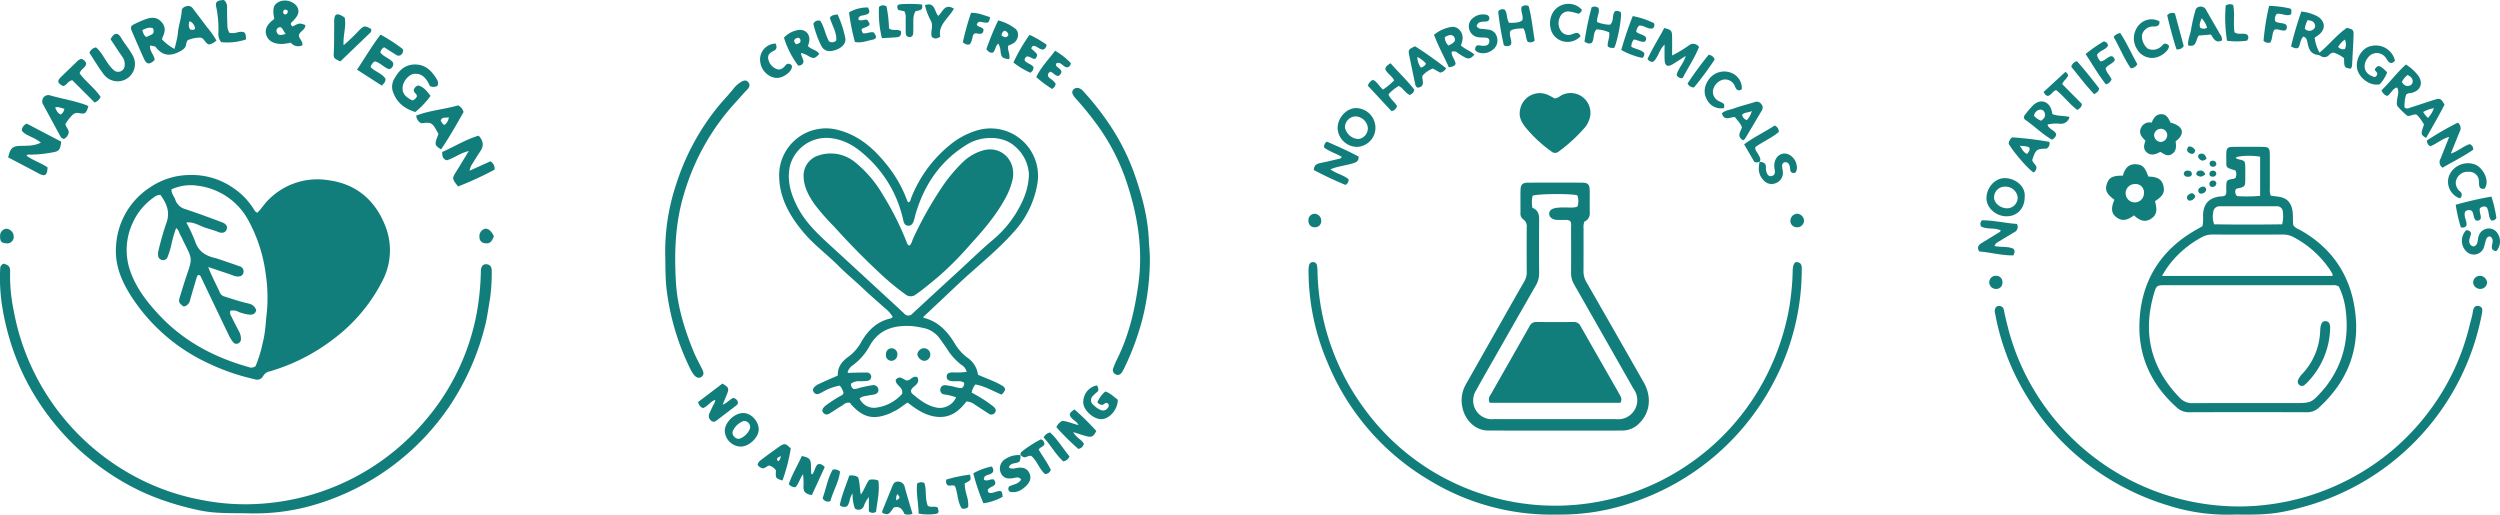 <svg xmlns="http://www.w3.org/2000/svg" width="752.029" height="154.854" viewBox="0 0 752.029 154.854">
  <g id="Group_25" data-name="Group 25" transform="translate(-36.957 -202.936)">
    <path id="Path_110" data-name="Path 110" d="M122.592,279.287c1.211-1.167,2.076-2.676,3.319-3.869a20.688,20.688,0,0,1,17.739-5.935c8.458,1.069,14.159,5.8,17.292,13.514a19.874,19.874,0,0,1-.856,17.019,50.531,50.531,0,0,1-14.712,17.361,58.418,58.418,0,0,1-19.027,9.644,2.9,2.9,0,0,0-2.031,1.417,2.023,2.023,0,0,1-2.525.965,64.516,64.516,0,0,1-13.756-4.711,55.124,55.124,0,0,1-23.548-20.469c-2.893-4.552-4.874-9.412-4.417-14.978a22.429,22.429,0,0,1,10.359-17.655,21.388,21.388,0,0,1,11.873-3.626,21.716,21.716,0,0,1,13.223,4.042,21.1,21.1,0,0,1,6.16,6.543,2.576,2.576,0,0,0,.478.555A1.586,1.586,0,0,0,122.592,279.287ZM93.41,273.943a2.882,2.882,0,0,0-1.89.69,18.537,18.537,0,0,0-6.354,7.545,19.2,19.2,0,0,0-.612,15.28c1.866,4.977,5.159,9.111,8.778,12.929,7.329,7.731,16.425,12.476,26.582,15.341a2.091,2.091,0,0,0,2.124-.271,38.753,38.753,0,0,0,2.184-7.2c.8-3,.84-6.09,1.218-9.14a48.69,48.69,0,0,0-.411-11.791,45.673,45.673,0,0,0-5.072-15.554,20.134,20.134,0,0,0-15.186-10.561,14,14,0,0,0-8.016,1.061c-.094,1.317.782,2.085,1.112,3.059a4.377,4.377,0,0,0,3.066,2.906c3.682,1.218,7.321,2.573,10.955,3.929,1.342.5,1.776,1.284,1.44,2.2-.322.874-1.26,1.257-2.523.737-1.485-.612-3.05-.947-4.547-1.529-1.536-.6-3.047-1.578-5.057-1.32a47.012,47.012,0,0,1,2.636,5.634c.966,3.028,3.143,4.363,5.98,5.04.3.071.6.152.891.252,2.153.733,4.314,1.445,6.451,2.225a1.592,1.592,0,0,1,1.209,2c-.256.945-1.035,1.129-1.908,1.086a5,5,0,0,1-1.413-.4c-2.345-.817-4.706-1.592-7.254-2.447,1.069,2.872,2.453,5.286,3.573,7.82a2.019,2.019,0,0,0,1.416,1.065c2.34.777,4.688,1.537,7.094,2.083a2.962,2.962,0,0,1,2.358,2.021c-.31,1.205-1.177,1.419-2.168,1.324a13.316,13.316,0,0,1-3.042-.767,3.684,3.684,0,0,0-2.589-.4,2.049,2.049,0,0,0,.3,1.679c.73,1.5,1.49,2.978,2.265,4.449a4.542,4.542,0,0,1,.634,2.475,1.349,1.349,0,0,1-.931,1.262,1.209,1.209,0,0,1-1.471-.476,10.919,10.919,0,0,1-1.1-1.711q-4.25-8.83-8.459-17.68c-.156-.328-.235-.72-.813-.759-.362.16-.487.555-.609.977-.633,2.188-1.3,4.366-1.915,6.558a2.417,2.417,0,0,1-1.913,1.975c-1.409-.98-1.621-1.4-1.22-2.719.7-2.294,1.4-4.59,2.169-6.861,1.613-4.739,1.632-4.732-.614-9.212-.47-.937-.888-1.9-1.392-2.817-.355-.646-.446-1.491-1.237-1.989a34.675,34.675,0,0,0-1.419,4.92,25.451,25.451,0,0,1-1.121,3.7,1.415,1.415,0,0,1-1.608.985,1.5,1.5,0,0,1-1.275-1.586,3.6,3.6,0,0,1,.079-1.1,85.2,85.2,0,0,1,2.373-8.336C96.445,279.181,95.3,276.558,93.41,273.943Z" transform="translate(-8.197 -12.383)" fill="#127e7b"/>
    <path id="Path_111" data-name="Path 111" d="M344.114,324.993c-.118-2.719,1.384-4.362,3.311-5.759a13.041,13.041,0,0,0,3.62-4.151c1.975-3.453,4.539-6.136,8.523-7.171a1.432,1.432,0,0,0,1.052-.593,11.077,11.077,0,0,0-2.791-2.99c-1.906-1.751-3.905-3.4-5.77-5.194-2.536-2.438-5.275-4.659-7.75-7.145-3.35-3.365-7.213-6.2-10.305-9.807-4.22-4.929-7.451-10.511-7.536-17.114a14.1,14.1,0,0,1,18.064-13.862c6.158,1.685,10.562,5.673,14.393,10.479a37.875,37.875,0,0,1,6.007,10.576,5.745,5.745,0,0,0,.341.651c.749-.2.716-.847.9-1.316a38.658,38.658,0,0,1,11.51-15.847,23.052,23.052,0,0,1,7.861-4.36,14.268,14.268,0,0,1,18.526,16.3,28.467,28.467,0,0,1-7.238,14.344c-4.9,5.48-10.7,10.01-16.051,15.022-2.833,2.655-5.652,5.326-8.479,7.987-.839.79-1.685,1.571-2.5,2.333.076.147.094.236.131.245,4.47,1.1,7.258,4.193,9.5,7.955a14.147,14.147,0,0,0,3.867,4.187,7.283,7.283,0,0,1,2.977,4.985c2.311,1.05,4.724,1.834,6.925,3.073,1.556.876,1.613,1.474.189,2.906-2.584-1.018-5.066-2.585-7.917-3.04a5.4,5.4,0,0,0-1.091,2.449,45.019,45.019,0,0,1,5.27,3.223c.427.354.913.637,1.323,1.007.538.486.9,1.1.419,1.793a1.325,1.325,0,0,1-1.974.23c-1.362-.847-2.693-1.744-4.035-2.621a4.738,4.738,0,0,0-2.58-.984c-2.08,2.762-4.7,4.931-8.555,4.65-3.536-.257-6.368-2.142-9.134-4.308-1.435.827-2.586,1.988-4.062,2.617-.453.193-.866.478-1.321.661-4.908,1.987-7.941,1.286-11.587-2.681a1.552,1.552,0,0,1-.3-.506c-1.417-.3-1.957.548-2.678.955-.966.546-1.874,1.192-2.818,1.777-.827.512-1.68,1.292-2.607.234-.617-.7-.217-1.537,1.176-2.5a36.566,36.566,0,0,1,4.054-2.593,1.435,1.435,0,0,0,.861-.823,5.111,5.111,0,0,0-1.142-2.241,15.678,15.678,0,0,0-5.143,1.9c-.918.432-1.889,1.271-2.739-.043-.473-.732.1-1.635,1.551-2.33C340.181,326.685,342.056,325.9,344.114,324.993ZM401.6,264.5a11.805,11.805,0,0,0-4.172-8.424c-3.775-3.454-10.267-3.106-14.233-.718-8.073,4.862-13.034,12.058-15.66,20.989-.209.711-.342,1.445-.585,2.143-.275.793-.734,1.5-1.7,1.426s-1.271-.81-1.453-1.66a36.194,36.194,0,0,0-11.562-19.605c-2.948-2.665-6.243-4.671-10.445-5.093a11.34,11.34,0,0,0-12.043,8.242c-1.023,4.415.176,8.421,2.14,12.306,2.68,5.3,7.08,9.1,11.348,13.013q5.386,4.94,10.759,9.9c3.354,3.089,6.715,6.172,10.05,9.283a1.624,1.624,0,0,0,2.566.015q7.057-6.542,14.158-13.038c3.224-2.965,6.367-6.024,9.7-8.858a33.742,33.742,0,0,0,7.085-8C399.73,272.862,401.479,269.124,401.6,264.5Zm-18.731,59.391a3.274,3.274,0,0,0-1.63-2.147,18.005,18.005,0,0,1-4.39-4.955c-.631-.914-1.282-1.814-1.923-2.72a8.007,8.007,0,0,0-5.293-3.432,29.562,29.562,0,0,0-2.917-.494c-5.533-.415-10.29.813-13.156,6.171a17.516,17.516,0,0,1-5.011,5.631,3.677,3.677,0,0,0-1.5,2.106c.424.275.725.1,1.023.1,1.6-.028,3.207-.076,4.81-.056a1.253,1.253,0,0,1,.14,2.5c-.729.1-1.476.079-2.215.112a3.947,3.947,0,0,0-2.711.7,1.556,1.556,0,0,0,.772,1.638,4.772,4.772,0,0,0,1.818-.371c1.266-.271,2.525-.606,3.806-.767a1.484,1.484,0,0,1,1.813,1.205c.151.977-.524,1.441-1.405,1.614-.483.1-.984.114-1.46.238-.92.24-1.966.158-2.784.958a4.812,4.812,0,0,0,4.53,2.775,12.579,12.579,0,0,0,8.251-4.177c.518-2.17-2.1-2.492-1.885-4.274,1.273-1.485,2.326.019,3.263.223,1.3.034,1.835-1.645,3.242-.957.606,1.231-.028,2.009-.982,2.764-1.078.853-1.245,1.605-.449,2.281,2.171,1.845,4.439,3.569,7.349,4.1a5.353,5.353,0,0,0,5.719-3.1,15.065,15.065,0,0,0-3.554-.874,1.353,1.353,0,0,1-1.19-1.6c.122-.9.769-1.215,1.6-1.195.365.008.725.151,1.091.185,1.28.118,2.48.728,3.817.679.427-.5.893-.914.547-1.693-1.065-.592-2.263-.27-3.405-.377-.837-.079-1.7-.224-1.737-1.272-.045-1.189.86-1.32,1.783-1.369A25.092,25.092,0,0,0,382.869,323.892Z" transform="translate(-55.13 -9.087)" fill="#127e7b"/>
    <path id="Path_112" data-name="Path 112" d="M850.851,281.362a13.084,13.084,0,0,0,.181-3.182c.048-3.542,1.806-5.45,5.36-5.783a2.506,2.506,0,0,0,1.314-.291c.527-.717.273-1.611.3-2.451.059-2.163.053-2.178,2.231-2.563a2.565,2.565,0,0,0,.512-.214,2.483,2.483,0,0,0,.027-2.277c-3.3-1.018-2.655-.725-2.759-4-.01-.308-.007-.618,0-.926.053-1.844.332-2.153,2.172-2.171q4.352-.041,8.7,0c1.911.018,2.216.338,2.227,2.319.021,3.4,0,6.791.011,10.186a4.634,4.634,0,0,0,.282,2.168c2.083.382,4.543.115,5.873,2.536,1.141,2.079.6,4.355.9,6.376a3.952,3.952,0,0,0,1.758,1.266c9,4.934,14.651,12.492,16.5,22.5,2.255,12.193-1.315,22.677-10.561,31.1a5.119,5.119,0,0,1-3.687,1.376q-17.687-.067-35.375,0a5.321,5.321,0,0,1-3.8-1.532c-7.479-6.7-11.413-15.162-11.129-25.074.351-12.336,5.991-21.933,16.88-28.168C849.461,282.163,850.152,281.764,850.851,281.362ZM891.856,299.5a3,3,0,0,0-1.936-.381q-25.363-.007-50.727,0c-1.875,0-2.233.227-2.784,2.039-3.688,12.111-1.24,22.751,7.646,31.86A5.042,5.042,0,0,0,848,334.6c10.059-.053,20.118-.027,30.178-.027,5.469,0,5.469,0,9.113-4.13q.368-.417.706-.857c5.335-6.936,7.065-14.808,5.889-23.361A21.726,21.726,0,0,0,891.856,299.5Zm-1.879-3.17c0-.353.043-.5-.007-.585-.24-.431-.49-.857-.763-1.266a30.1,30.1,0,0,0-10.737-9.708,6.7,6.7,0,0,0-3.348-.891q-10.645.024-21.289,0a6.406,6.406,0,0,0-3.183.8,30.974,30.974,0,0,0-7.64,5.787,27.376,27.376,0,0,0-4.314,5.865ZM874.824,280.8a9.706,9.706,0,0,0,.216-3.645,1.729,1.729,0,0,0-1.93-1.78q-8.507.01-17.012.006a1.864,1.864,0,0,0-2,1.78,6.551,6.551,0,0,0,.275,3.637C861.164,280.9,867.964,280.9,874.824,280.8Zm-13.917-20.132c.087.2.1.29.136.308a3.407,3.407,0,0,0,.669.267c1.9.416,1.99.513,2.02,2.417.016,1.049,0,2.1,0,3.148,0,2.707-.006,2.706-2.559,3.251-.1.022-.182.155-.341.3a1.831,1.831,0,0,0,.44,1.958,43.623,43.623,0,0,0,6.926-.081V260.465C865.728,260.03,862.228,260.134,860.906,260.666Z" transform="translate(-151.371 -10.388)" fill="#127e7b"/>
    <path id="Path_113" data-name="Path 113" d="M616.987,282.515a4.586,4.586,0,0,0-.261,2.036c-.006,4.261.019,8.522-.018,12.783a6.379,6.379,0,0,0,.865,3.345q8.656,15.1,17.267,30.221c2.494,4.383,1.9,9.206-1.469,12.4a7.1,7.1,0,0,1-5.009,2.074c-13.463.014-26.926.034-40.389-.011-3.631-.012-6.761-2.9-7.629-6.707a9.665,9.665,0,0,1,.971-7.156q4.963-8.786,9.943-17.563c2.525-4.456,5.039-8.918,7.6-13.355a5.333,5.333,0,0,0,.778-2.8q-.043-6.762,0-13.524a2.49,2.49,0,0,0-1.036-2.4,2.141,2.141,0,0,1-.846-1.955c.007-2.285-.034-4.571.011-6.855.033-1.672.576-2.234,2.251-2.243q8.151-.051,16.3,0c1.688.01,2.227.559,2.26,2.23.045,2.345-.038,4.695.031,7.039A2.642,2.642,0,0,1,616.987,282.515Zm-15.652-4.141c1.73.668,2.056,1.971,2.037,3.605-.063,5.31-.045,10.621-.009,15.931a7.092,7.092,0,0,1-.933,3.708q-5.76,10.034-11.472,20.094c-2.2,3.86-4.439,7.7-6.562,11.6a5.637,5.637,0,0,0,5.461,8.613c5.557.014,11.115.007,16.672.007q9.91,0,19.821-.006a5.75,5.75,0,0,0,5.394-9.136q-8.906-15.7-17.855-31.374a6.661,6.661,0,0,1-.917-3.505c.029-4.508.019-9.015,0-13.523,0-.718.187-1.493-.335-2.084a2.062,2.062,0,0,0-1.294-.28c-.925-.014-1.855.029-2.778-.032-1.268-.085-2.21-.892-2.17-1.843.049-1.16.917-1.5,1.865-1.725a15.659,15.659,0,0,1,2.767-.154c1.272-.072,2.579.24,3.874-.282a5.074,5.074,0,0,0-.047-3.378c-2.013-.57-12.079-.468-13.458.126A9.487,9.487,0,0,0,601.335,278.374Z" transform="translate(-103.419 -12.92)" fill="#127e7b"/>
    <path id="Path_114" data-name="Path 114" d="M38.044,300.9c1.64.491,2.034.877,1.953,2.791a51.153,51.153,0,0,0,1.129,11.567,70.116,70.116,0,0,0,7.463,20.976,71.251,71.251,0,0,0,28.07,28.215,68.685,68.685,0,0,0,20.588,7.466,67.2,67.2,0,0,0,15.23,1.341,70.815,70.815,0,0,0,52.539-25.321,69.039,69.039,0,0,0,15.542-33.268,79.462,79.462,0,0,0,1.049-11.557c.03-1.347.65-2.093,1.633-2.041,1.287.069,1.67,1.03,1.638,2.069a56.95,56.95,0,0,1-.512,8.293c-.511,2.839-.841,5.712-1.584,8.529a76.923,76.923,0,0,1-10.634,23.856A74.215,74.215,0,0,1,134.216,372.6a63.676,63.676,0,0,1-22.348,3.412c-4.806-.125-9.629.138-14.389-.8a85.956,85.956,0,0,1-12.425-3.476,68.715,68.715,0,0,1-12.621-6.107,77.25,77.25,0,0,1-11.8-8.859A75.986,75.986,0,0,1,48.01,341.6a71.762,71.762,0,0,1-7.6-16.2,76.6,76.6,0,0,1-2.769-11.469,54.309,54.309,0,0,1-.626-11.434A1.6,1.6,0,0,1,38.044,300.9Z" transform="translate(0 -18.655)" fill="#127e7b"/>
    <path id="Path_115" data-name="Path 115" d="M598.135,376.267A70.667,70.667,0,0,1,559.267,365.8a73.466,73.466,0,0,1-30.329-35.143,70.318,70.318,0,0,1-5.776-27.527,8.569,8.569,0,0,1,.152-1.835,1.172,1.172,0,0,1,1.2-.975,1.192,1.192,0,0,1,1.194.987,10.1,10.1,0,0,1,.155,1.835,71.918,71.918,0,0,0,13.72,40.775,70.743,70.743,0,0,0,34.307,25.671,70.823,70.823,0,0,0,62.27-7.543,71.335,71.335,0,0,0,23.865-25.865,73.814,73.814,0,0,0,7.425-20.458,75.866,75.866,0,0,0,1.356-12.862c.062-1.784.53-2.7,1.455-2.519,1.419.276,1.28,1.472,1.272,2.511a72.684,72.684,0,0,1-8.71,34.081,74.5,74.5,0,0,1-42.228,35.7A65.97,65.97,0,0,1,598.135,376.267Z" transform="translate(-92.585 -18.544)" fill="#127e7b"/>
    <path id="Path_116" data-name="Path 116" d="M850.588,379.343a58.15,58.15,0,0,1-19.84-2.582A75.845,75.845,0,0,1,808.222,365.8a73.382,73.382,0,0,1-20.3-21.8,72.177,72.177,0,0,1-9.659-25.069,2.3,2.3,0,0,1,.141-1.794,1.247,1.247,0,0,1,1.3-.513,1.393,1.393,0,0,1,1.194,1.248c.366,1.878.827,3.73,1.3,5.584a70.581,70.581,0,0,0,6.6,16.449,72.013,72.013,0,0,0,63.744,37.015,71.906,71.906,0,0,0,35.738-10.155,70.709,70.709,0,0,0,20.953-19.053,69.958,69.958,0,0,0,11.728-25.162c.345-1.439.812-2.843,1.02-4.321.181-1.286.848-1.839,1.789-1.6,1.124.285,1.124,1.12.957,2.053a74.524,74.524,0,0,1-52.324,57.97C864.047,379.04,860.623,379.529,850.588,379.343Z" transform="translate(-141.14 -21.64)" fill="#127e7b"/>
    <path id="Path_117" data-name="Path 117" d="M284.15,286.468a63.869,63.869,0,0,1,3.216-22.242A71.412,71.412,0,0,1,299.88,240.87c1.55-1.924,3.293-3.671,4.818-5.61a8.451,8.451,0,0,1,2.052-1.857c.772-.5,1.613-.891,2.332-.075.7.8.35,1.635-.331,2.3-1.064,1.034-1.973,2.208-2.989,3.279a69.678,69.678,0,0,0-15.86,27.661c-2.783,8.849-3.08,17.853-2.56,26.918.412,7.187,2.539,14.061,5.236,20.724.761,1.881,1.768,3.663,2.667,5.487.4.822.686,1.648-.232,2.31-.766.551-1.728.2-2.454-.878a12.543,12.543,0,0,1-.929-1.6,74.281,74.281,0,0,1-7.133-24.193C284.18,292.375,284.189,289.424,284.15,286.468Z" transform="translate(-47.061 -5.698)" fill="#127e7b"/>
    <path id="Path_118" data-name="Path 118" d="M458.719,287.234a73.64,73.64,0,0,1-2.164,17.582,78.8,78.8,0,0,1-5.711,15.422,8.011,8.011,0,0,1-.446.81c-.448.669-1.04,1.123-1.869.765a1.437,1.437,0,0,1-.787-2,23.738,23.738,0,0,1,1.08-2.557c3.595-7.154,5.359-14.836,6.446-22.692,1.453-10.5-.241-20.718-3.54-30.628a63.325,63.325,0,0,0-9.193-17.668c-1.948-2.636-4.011-5.154-6.2-7.583-1.082-1.2-1.247-2.047-.5-2.7.789-.683,1.889-.47,2.9.653a83.275,83.275,0,0,1,7.572,9.57,67.228,67.228,0,0,1,7.4,14.258c2.476,6.8,4.414,13.732,4.709,21.039C458.5,283.414,458.75,285.317,458.719,287.234Z" transform="translate(-75.869 -6.219)" fill="#127e7b"/>
    <path id="Path_119" data-name="Path 119" d="M612.16,239.135a3.616,3.616,0,0,0,1.76-.8,5.957,5.957,0,0,1,8.428,7.649,6.511,6.511,0,0,1-1.133,1.9,47.8,47.8,0,0,1-7.884,7.239,1.66,1.66,0,0,1-2.179-.049,40.859,40.859,0,0,1-7.35-6.726c-1.379-1.64-2.61-3.468-2.053-5.875a6.012,6.012,0,0,1,8.72-4.238C611.074,238.524,611.655,238.865,612.16,239.135Z" transform="translate(-107.523 -6.582)" fill="#127e7b"/>
    <path id="Path_120" data-name="Path 120" d="M822.011,274.647c-2.353-1.728-2.9-2.918-2.263-4.811s1.7-2.466,4.816-2.445c.568-2.119,1.712-3.75,4.352-3.387,1.639.226,2.333.961,3.3,3.661,1.988.062,3.963.356,4.538,2.785.469,1.98-.153,3.072-2.52,4.61.419,1.862.951,3.773-1.022,5.18-2.032,1.449-3.713.552-5.33-.909-1.724,1.329-3.5,2.041-5.391.482C821.061,278.634,820.938,277.136,822.011,274.647Zm8.889-2.013a2.5,2.5,0,0,0-2.761-2.712,2.757,2.757,0,1,0,2.761,2.712Z" transform="translate(-149.015 -11.619)" fill="#127e7b"/>
    <path id="Path_121" data-name="Path 121" d="M91.378,217.047c-.246,1.792,1.354,2.866,1.351,4.4-1.656,1.475-2.425,1.341-3.284-.589q-1.768-3.973-3.492-7.966c-.6-1.384-.42-1.775.95-2.416,1.06-.5,2.123-.972,3.226-1.373,1.925-.7,3.428-.478,4.6.784,1.214,1.308,1.351,2.667.472,4.534a7.028,7.028,0,0,0-.253.788,14.865,14.865,0,0,0,3.756,2.859,37.373,37.373,0,0,0,.992-4.353c.128-2.405,1.058-4.684,1.2-7.1.045-.75.58-1.161,1.324-1.353a1.69,1.69,0,0,1,1.978.58q2.176,2.879,4.355,5.758a25.377,25.377,0,0,1,2.767,3.949,4.7,4.7,0,0,1-2.18,1.191c-1.354-.292-1.476-2.277-2.979-2.051a8.787,8.787,0,0,0-3.438.759,1.907,1.907,0,0,0-.474,1.141c-.17,1.241-.966,1.753-2.056,2.317-2.729,1.414-4.99,1.276-6.977-1.212C92.834,217.219,92.737,217.3,91.378,217.047Zm-2.334-4.653c.257.945.479,1.679,1.209,2.089,2.344-1.016,2.349-1.024,2.038-2.6C91.181,211.422,90.2,211.879,89.044,212.395Zm15.869-.376a2.7,2.7,0,0,0-1.647-2.281,2.685,2.685,0,0,0,.054,2.364A1.241,1.241,0,0,0,104.913,212.019Z" transform="translate(-9.268 -0.425)" fill="#127e7b"/>
    <path id="Path_122" data-name="Path 122" d="M891.324,207.219a13.726,13.726,0,0,1,4.511,1.269c2.878,1.481,3,4.295.284,6.065-.253.164-.49.354-.791.573a13.1,13.1,0,0,0,1.463,4.461c2.946-2.408,5.214-5.391,8.236-7.461,1.873.462,2.066.61,2.009,2.3-.1,2.955-.292,5.906-.446,8.859a1.584,1.584,0,0,1-.454,1.15c-1.908-.357-1.908-.357-1.967-3.191a9.94,9.94,0,0,0-3.131-1.672,2,2,0,0,0-1.341.688,1.89,1.89,0,0,1-2.513.357,2.278,2.278,0,0,0-.849-.346c-1.945-.187-2.674-1.481-3.057-3.182-.192-.853-.191-1.87-1.273-2.332-1.164.868-.837,2.438-1.647,3.4-.763.311-1.337-.046-2.136-.42A107.488,107.488,0,0,1,891.324,207.219Zm1.052,5.18a1.88,1.88,0,0,0,2.566.206,1.278,1.278,0,0,0,.451-1.477c-.333-1.056-1.24-1.2-2.178-1.318A7.725,7.725,0,0,0,892.376,212.4Zm10.017,5.479a1.963,1.963,0,0,0,2.039.614,3.271,3.271,0,0,0-.018-2.818A6.971,6.971,0,0,0,902.393,217.878Z" transform="translate(-162.1 -0.816)" fill="#127e7b"/>
    <path id="Path_123" data-name="Path 123" d="M929.243,235.968a10.9,10.9,0,0,0-.462,3.895c.787.542,1.409.105,2.026-.091,2.29-.728,4.561-1.509,6.853-2.229,1.819-.571,2.058-.446,3.139,1.425-1.7,3.373-3.641,6.691-5.559,10.046-1.637-1.1-1.637-1.1-.615-4.041a13.092,13.092,0,0,0-2.2-2.973c-.988-.3-1.718.482-2.789.362a22.223,22.223,0,0,1-2.762-2.661c-.578-.555-.421-1.327-.36-2.091.1-1.226.763-2.481.021-3.79-1.475.329-1.795,1.881-2.927,2.528-.784-.159-1.275-.645-1.788-1.654,2.509-2.439,4.648-5.335,7.361-7.79a13.935,13.935,0,0,1,3.534,3.143c1.9,2.361.88,4.924-2.125,5.454A1.959,1.959,0,0,0,929.243,235.968Zm-1.277-3.808c.588.9,1.22,1.427,2.215,1.126a1.333,1.333,0,0,0,1.045-1.171c.049-1.058-.642-1.622-1.542-2.06A6.275,6.275,0,0,0,927.966,232.16Zm7.855,10.821a8.206,8.206,0,0,0,1.768-2.949,10.478,10.478,0,0,0-3.212,1.154A7.529,7.529,0,0,0,935.821,242.981Z" transform="translate(-168.498 -4.564)" fill="#127e7b"/>
    <path id="Path_124" data-name="Path 124" d="M206.053,268.621c-1.885-2.337-1.873-2.417-.471-4.637,1.174-1.86,2.3-3.752,3.675-6.012-2.688.6-4.486,2.217-6.688,2.78-1.056-.4-1.345-1.2-1.292-2.51,3.618-1.574,7.077-3.768,10.947-4.905,1.523,1.645,1.585,3.119.5,4.717-.829,1.221-1.593,2.486-2.381,3.735a5.09,5.09,0,0,0-.838,2.1l6.265-2.841a2.609,2.609,0,0,1,1.258,2.511A100.8,100.8,0,0,1,206.053,268.621Z" transform="translate(-31.289 -9.598)" fill="#127e7b"/>
    <path id="Path_125" data-name="Path 125" d="M39.995,259.034c.64-2.825,1.278-3.409,3.735-3.473,2.03-.053,4.078.068,6.112-.976a13.9,13.9,0,0,0-2.922-1.713c-1-.542-2.169-.912-2.824-1.932a2.331,2.331,0,0,1,1.5-2.063L55.949,254.3c-.289,2.516-.661,2.931-2.782,3.249a35.759,35.759,0,0,1-6.614.65c-.332-.012-.75-.147-1.027.33,1.97,1.448,4.371,2.145,6.316,3.5-.091,2.48-.8,2.864-2.805,1.775C46.065,262.186,43.055,260.642,39.995,259.034Z" transform="translate(-0.578 -8.748)" fill="#127e7b"/>
    <path id="Path_126" data-name="Path 126" d="M138.255,208.682c-.627-3.337-.219-4.495,1.83-5.342a4.646,4.646,0,0,1,4.863,1.368c1.116,1.666.689,2.988-1.665,5.171a.784.784,0,0,0,.116.7,2.516,2.516,0,0,0,.376.361c2.064-1.07,2.064-1.07,3.823-.446.1,1.491-1.707,1.858-1.936,3.12.079,1.085,1.257,1.739,1.062,2.976a2.82,2.82,0,0,1-3.51-.811c-3.46.939-6.189.227-7.15-1.773C135.178,212.162,135.89,210.379,138.255,208.682Zm3.453,4.461c-.727-.768-.823-1.648-1.651-2.034-.9.174-1.348.784-1.023,1.583C139.5,213.83,140.46,213.546,141.708,213.142Zm.6-7.005c-.687-.408-1.229-.456-1.368.432a.657.657,0,0,0,.628.76C142.1,207.2,142.4,206.888,142.311,206.137Z" transform="translate(-18.802 -0.034)" fill="#127e7b"/>
    <path id="Path_127" data-name="Path 127" d="M842.83,253.53c.177,1.493.342,2.9-1.163,3.841-1.363.851-2.323-.065-3.439-.673-1.314.69-2.719,1.316-4.082.148-1.121-.96-.878-2.2-.373-3.486-1.048-1.044-2.136-2.17-1.375-3.816a2.756,2.756,0,0,1,3.227-1.63c.552-1.342,1.293-2.533,2.857-2.554,1.629-.022,2.24,1.3,2.795,2.522C845.533,249,845.565,251.512,842.83,253.53Zm-2.52-1.79a1.916,1.916,0,0,0-1.936-1.989,2.047,2.047,0,0,0-2.022,1.939,2.182,2.182,0,0,0,1.966,2.045A2.1,2.1,0,0,0,840.31,251.74Z" transform="translate(-151.422 -8.079)" fill="#127e7b"/>
    <path id="Path_128" data-name="Path 128" d="M196.3,233.33a2.431,2.431,0,0,1-2.29.047c-.9-1.969-2.085-3.859-4.657-3.675-1.652.118-3.331,2.176-3.525,3.86-.215,1.866.612,3.034,2.967,4.167a2.424,2.424,0,0,0,1.3-1.207c.071-.8-.862-1.039-.944-1.831a1.815,1.815,0,0,1,1.318-1.472c1.67.359,2.625,1.691,3.74,3.123a25.356,25.356,0,0,1-4.59,4.853c-3.4-1.053-5.793-3.023-6.836-6.445a4.687,4.687,0,0,1,.632-3.718c1.391-2.551,3.352-4.254,6.449-4.131,3.08.122,4.836,2.145,6.284,4.533A2.107,2.107,0,0,1,196.3,233.33Z" transform="translate(-27.738 -4.562)" fill="#127e7b"/>
    <path id="Path_129" data-name="Path 129" d="M169.614,226.336c2.463-3.641,4.49-7.2,7.087-10.542a54.018,54.018,0,0,1,6.358,4.1c.587.411.505,1.085.09,1.657a1.206,1.206,0,0,1-1.787.317c-1.206-.741-2.395-1.511-3.584-2.264a2.327,2.327,0,0,0-1.152,1.535c.956,1.367,2.777,1.732,3.8,3.043a1.555,1.555,0,0,1-1.184,2.017c-1.563-.511-2.651-1.975-4.248-2.348a2.577,2.577,0,0,0-1.282,1.716c1.327,1.4,3.45,1.882,4.47,3.532.057.918-.47,1.352-1.112,2.044Z" transform="translate(-25.261 -2.448)" fill="#127e7b"/>
    <path id="Path_130" data-name="Path 130" d="M660.6,221.744c-1.3.831-2.57,1.7-3.894,2.486-1.605.952-2.389.5-2.447-1.405-.043-1.4-.008-2.795-.008-4.486-1.724,1.63-1.878,3.931-3.463,5.176a1.609,1.609,0,0,1-1.65-.875c1.435-3.169,3.383-6.187,5.014-9.291,2.063.495,2.332.779,2.361,2.5.031,1.82.007,3.641.007,5.763a38.754,38.754,0,0,0,5.036-3.025,2.041,2.041,0,0,1,3.059.484c-1.312,3.3-3.37,6.274-4.862,9.258a1.15,1.15,0,0,1-1.181-.124,1.179,1.179,0,0,1-.678-.831c.5-1.94,2.182-3.52,2.709-5.628Z" transform="translate(-116.573 -1.983)" fill="#127e7b"/>
    <path id="Path_131" data-name="Path 131" d="M357.749,386.075a9.75,9.75,0,0,0-1.461,2.565,1.719,1.719,0,0,1-2.747.889,12.4,12.4,0,0,1-.695-4.5c-.993,1.235-.741,2.778-1.672,3.837a1.977,1.977,0,0,1-2.174-.325c.58-3.1,1.873-5.948,2.835-8.881a3.583,3.583,0,0,1,2.647.45c.6,1.605.443,3.353.852,5.229,1.106-1.506,1.516-3.175,2.536-4.428a4.5,4.5,0,0,1,2.727.226c.461,3.283-.35,6.373-.691,9.371a1.685,1.685,0,0,1-2.168-.13v-4.309l.065-.108C357.834,385.9,357.792,385.985,357.749,386.075Z" transform="translate(-59.42 -33.635)" fill="#127e7b"/>
    <path id="Path_132" data-name="Path 132" d="M70.178,221.209a2.528,2.528,0,0,1,1.991-1.619c1.653,1.382,2.482,3.359,3.731,5.006a9.673,9.673,0,0,0,1.579,1.8,1.955,1.955,0,0,0,3.3-1.307,3.763,3.763,0,0,0-.764-2.774c-1.2-1.713-2.33-3.47-3.469-5.179,1.027-2.008,2.148-2.176,3.171-.435,1.064,1.81,2.461,3.389,3.454,5.246a5.215,5.215,0,0,1-8.691,5.737C72.917,225.624,71.606,223.4,70.178,221.209Z" transform="translate(-6.326 -2.393)" fill="#127e7b"/>
    <path id="Path_133" data-name="Path 133" d="M193.129,247.472a2.754,2.754,0,0,1-1.511-2.319c4.1-1.575,8.531-1.878,12.586-3.062a3.1,3.1,0,0,1,1.652,2.013c-2.116,3.7-4.26,7.577-6.778,11.234-2.024-1.344-2.029-1.385-.784-4.652C196.406,247.166,196.327,247.115,193.129,247.472Zm8.273-1.848c-.78.392-1.958-.3-2.449,1.059.412.41.447,1.124,1.19,1.273A3.126,3.126,0,0,0,201.4,245.624Z" transform="translate(-29.451 -7.456)" fill="#127e7b"/>
    <path id="Path_134" data-name="Path 134" d="M66.539,241.615c-.716,2.235-.918,2.41-2.867,2.077a2.078,2.078,0,0,0-1.995.623,15.228,15.228,0,0,0-2.043,2.621c.08,1.047,1.255,1.763.921,2.9a2.74,2.74,0,0,1-1.363,1.624c-.867-.133-1.1-.835-1.408-1.4-1.6-2.909-3.169-5.834-4.745-8.756a1.975,1.975,0,0,1-.056-2.256,1.861,1.861,0,0,1,2.16-.657c3.533,1.031,7.194,1.582,10.658,2.861C66.026,241.341,66.234,241.466,66.539,241.615Zm-10,.347c.388.921.682,1.749,1.658,2.149a2.34,2.34,0,0,0,1.106-1.746C58.38,242.244,57.615,241.7,56.534,241.962Z" transform="translate(-2.989 -6.733)" fill="#127e7b"/>
    <path id="Path_135" data-name="Path 135" d="M162.958,222.421c-2.15-.967-2.058-.963-1.968-3,.121-2.713.079-5.432.108-8.149a16.549,16.549,0,0,1,.036-1.666c.145-1.275.719-1.612,1.878-1.113a12.194,12.194,0,0,1,1.236.722c.55,2.693-.534,5.4-.321,8.349a60.69,60.69,0,0,0,4.735-4.552c1.418-1.367,1.616-1.4,3.533-.367a1.135,1.135,0,0,1-.429,1.31C168.846,216.777,165.909,219.587,162.958,222.421Z" transform="translate(-23.612 -1.015)" fill="#127e7b"/>
    <path id="Path_136" data-name="Path 136" d="M772.852,286.652a1.5,1.5,0,0,1,.279-1.872c3.475.011,6.99.87,10.494,1.1a1.777,1.777,0,0,1-.839,2.523c-1.424.866-2.868,1.7-4.279,2.588-.551.347-1.261.54-1.607,1.528,1.929.454,3.981.012,5.709.852.446.565.388,1.086-.048,1.971-3.4.067-6.83-.889-10.283-1.184-.738-1.3-.191-1.972.769-2.548,1.694-1.013,3.37-2.054,5.052-3.087.253-.155.564-.256.656-.7C776.913,286.944,774.735,287.607,772.852,286.652Z" transform="translate(-139.957 -15.585)" fill="#127e7b"/>
    <path id="Path_137" data-name="Path 137" d="M948,248.5a2.085,2.085,0,0,1,.559,2.723c-.854,2.1-1.7,4.2-2.66,6.588,2.251-.721,3.775-2.26,5.669-2.838a1.639,1.639,0,0,1,1.069,1.661c-2.884,2.039-6.133,3.6-9.224,5.429a2.022,2.022,0,0,1-.6-2.731c.833-2.1,1.668-4.2,2.594-6.532-2.263.585-3.8,2.111-5.657,2.793-.766-.314-.943-.874-1.091-1.693A92.515,92.515,0,0,1,948,248.5Z" transform="translate(-171.705 -8.677)" fill="#127e7b"/>
    <path id="Path_138" data-name="Path 138" d="M530.121,263.886c1.826,1.363,3.954,1.684,5.465,3a1.656,1.656,0,0,1-.956,1.692c-3.2-1.341-6.409-2.83-9.476-4.465,0-1.455.81-1.866,1.87-2.088,1.749-.366,3.49-.771,5.228-1.185.448-.107.992-.078,1.289-.7-1.738-1.018-3.708-1.6-5.3-2.782a1.8,1.8,0,0,1,.823-1.8c3.219,1.415,6.507,2.855,9.562,4.51.02,1.4-.764,1.707-1.628,1.982C534.827,262.748,532.518,262.908,530.121,263.886Z" transform="translate(-92.964 -10.022)" fill="#127e7b"/>
    <path id="Path_139" data-name="Path 139" d="M786.561,274.745c.014,3.473-2.226,5.868-5.481,5.859-3.239-.01-6.066-2.6-6.021-5.518.049-3.2,2.651-6.059,5.64-5.967C783.751,269.211,786.838,271.508,786.561,274.745Zm-5.948-3.057a3.228,3.228,0,0,0-3.268,3.256c.009,1.663,1.83,3.2,3.855,3.256a3.216,3.216,0,0,0,3.25-3.284A3.666,3.666,0,0,0,780.613,271.688Z" transform="translate(-140.552 -12.602)" fill="#127e7b"/>
    <path id="Path_140" data-name="Path 140" d="M545.347,248.972a5.763,5.763,0,0,1-5.512,5.794,5.9,5.9,0,0,1-5.868-5.525c-.041-3.148,2.564-6.068,5.48-6.143A5.917,5.917,0,0,1,545.347,248.972Zm-5.17,3.437a3.224,3.224,0,0,0,2.866-3.48,3.83,3.83,0,0,0-4-3.316,3.356,3.356,0,0,0-2.872,3.3A4.357,4.357,0,0,0,540.177,252.409Z" transform="translate(-94.642 -7.648)" fill="#127e7b"/>
    <path id="Path_141" data-name="Path 141" d="M550.448,228.162c.137-.785.687-1.163,1.572-1.737,2.362,2.685,4.983,5.142,7.147,7.937-.108.924-.7,1.245-1.3,1.633-1.4-.559-2-2.051-3.349-2.729a11.792,11.792,0,0,0-3.1,2.526c.506,1.477,1.923,2.262,2.558,3.544a2.06,2.06,0,0,1-1.647,1.516l-7.115-7.656a2.9,2.9,0,0,1,1.5-1.766c1.334.555,1.912,1.984,3.058,2.93a23.531,23.531,0,0,0,3.34-2.761C552.437,230.136,550.931,229.53,550.448,228.162Z" transform="translate(-96.784 -4.473)" fill="#127e7b"/>
    <path id="Path_142" data-name="Path 142" d="M627.841,205.628a1.806,1.806,0,0,1,2.089.215c.44,1.39-.627,2.689-.415,4.2a10.662,10.662,0,0,0,3.888.793c1.278-1.106.457-2.953,1.512-4.067a1.741,1.741,0,0,1,1.728.38c.316,1.515-.957,8.424-1.952,10.605a2.335,2.335,0,0,1-1.974-.365c-.215-1.4.688-2.725.406-4.269a11.592,11.592,0,0,0-3.8-.88c-1.1,1.154-.624,2.789-1.363,3.984-.767.494-1.41.266-2.258-.311A87.954,87.954,0,0,1,627.841,205.628Z" transform="translate(-112.112 -0.469)" fill="#127e7b"/>
    <path id="Path_143" data-name="Path 143" d="M797.572,244.452c1.732.634,3.423.442,5.13.83a2.653,2.653,0,0,1-2.675,2.081,11.952,11.952,0,0,0-3.936.2c.346,1.521,2.181,1.629,2.617,2.966a2.148,2.148,0,0,1-1.316,1.586c-2.99-1.709-5.439-4.256-8.183-6.089-.483-.806-.015-1.244.306-1.65a23.559,23.559,0,0,1,2.291-2.647c2.177-2.038,4.865-1.143,5.551,1.8Zm-5.554.495a5.313,5.313,0,0,0,2.141,1.479c.785-.592,1.444-1.214,1.082-2.308a1.28,1.28,0,0,0-1.374-1.015A2.121,2.121,0,0,0,792.019,244.947Z" transform="translate(-143.207 -7.178)" fill="#127e7b"/>
    <path id="Path_144" data-name="Path 144" d="M429.472,360.408a3.752,3.752,0,0,1,1.754-1.881c1.584.051,3.084.861,4.9,1.236-.458-.937-1.213-1.269-1.764-1.8-1.243-1.187-1.154-1.813.554-2.89a78.7,78.7,0,0,1,6.578,6.477c-.887,1.7-1.386,1.983-2.942,1.572-1.291-.341-2.554-.78-4.006-1.23.815,1.611,2.421,2.187,3.2,3.471a1.965,1.965,0,0,1-1.678,1.579A75.921,75.921,0,0,1,429.472,360.408Z" transform="translate(-74.744 -28.971)" fill="#127e7b"/>
    <path id="Path_145" data-name="Path 145" d="M604.619,215.517a1.807,1.807,0,0,1-2.139.338c-.653-1.208-.434-2.755-1.3-4.027-1.318.147-2.671-.006-3.851.725-.6,1.473.6,2.82.144,4.209a1.833,1.833,0,0,1-2.135.183,87.322,87.322,0,0,1-1.695-10.164,1.508,1.508,0,0,1,2.011-.5c.8,1.133.442,2.652,1.262,3.917,1.331-.076,2.74.13,3.965-.747.448-1.4-.582-2.685-.211-4.024a1.826,1.826,0,0,1,2.126-.266C603.713,208.515,604.046,212.093,604.619,215.517Z" transform="translate(-106.006 -0.383)" fill="#127e7b"/>
    <path id="Path_146" data-name="Path 146" d="M577.9,218.538c1.3,1.159,2.9,1.618,4.046,2.738-1.2,1.282-1.745,1.419-3.034.725-.7-.379-1.375-.819-2.039-1.265a1.656,1.656,0,0,0-1.763-.33c-.143,1.388,1.057,2.336,1.169,3.669-.361.753-1.073.831-2.033,1-1.456-3.27-3.188-6.353-4.458-9.772a10.779,10.779,0,0,1,5.246-2.364c2.01-.312,3.689,1.758,3.314,3.889C578.254,217.367,578.072,217.891,577.9,218.538Zm-3.78-.022c1.843-.785,2.335-1.513,1.775-2.481-.5-.859-1.519-.872-2.867-.009A3.515,3.515,0,0,0,574.119,218.516Z" transform="translate(-101.463 -1.899)" fill="#127e7b"/>
    <path id="Path_147" data-name="Path 147" d="M336.987,384.121c-1.955-.261-2.6-1.1-2.523-2.588a21.808,21.808,0,0,0-.136-3.664c-.953,1.228-1.233,2.8-2.277,3.884a2.366,2.366,0,0,1-2.009-.941c1.03-2.927,2.645-5.64,3.938-8.444,2.3.521,2.665.928,2.731,2.81.028.8.034,1.6.069,2.4,0,.1.121.187.245.363.9-.876.818-2.315,1.767-3.088.781-.189,1.356.073,2.065.861Z" transform="translate(-55.81 -32.264)" fill="#127e7b"/>
    <path id="Path_148" data-name="Path 148" d="M301.483,350.356c-1.456.506-2.242,1.928-3.584,2.459-.895-.2-1.235-.814-1.576-1.788l7.337-5.57c1.9,1.116,2.046,1.482,1.38,3.166-.4,1.011-.826,2.011-1.308,3.179,1.357-.5,2.108-1.579,3.169-2.016a1.686,1.686,0,0,1,1.426,1.314c0,.635-.438.9-.829,1.2-1.764,1.344-3.532,2.683-5.287,4.04-.558.432-1.134.887-1.816.372a1.752,1.752,0,0,1-.714-2.116c.309-.8.734-1.561,1.069-2.355C301.006,351.637,301.513,351.13,301.483,350.356Z" transform="translate(-49.389 -27.139)" fill="#127e7b"/>
    <path id="Path_149" data-name="Path 149" d="M924.138,224.361a1.45,1.45,0,0,1-1.248.765c-.876-.282-1.087-1.074-1.546-1.631a3.262,3.262,0,0,0-5.363.072c-1.5,1.877-1.546,4.815,2.088,5.779a1.123,1.123,0,0,0,.757-.936c.021-.626-.777-.831-.708-1.463.944-1.379,1.514-1.236,3.681.98a10.994,10.994,0,0,1-2.218,3.573c-2.889.756-6.49-2.03-6.858-4.962-.373-2.973,1.642-6.065,4.269-6.528A5.91,5.91,0,0,1,924.138,224.361Z" transform="translate(-166.758 -3.228)" fill="#127e7b"/>
    <path id="Path_150" data-name="Path 150" d="M405.43,220.216c-.844.12-1.37-.243-1.962-1.044a80.729,80.729,0,0,1,3.547-8.652,13.9,13.9,0,0,1,5.193,2.528c1.29,1.091.907,3.361-.585,4.326a12.4,12.4,0,0,1-1.56.726c-.379,1.355.7,2.7.257,4.089-2-.232-2.374-.555-2.591-2.27a5.255,5.255,0,0,0-.682-2.416C406.144,218.189,406.26,219.435,405.43,220.216Zm2.615-5.123c.786.509,1.46.776,2.028-.146a1.356,1.356,0,0,0-1.227-1.3A1.588,1.588,0,0,0,408.045,215.093Z" transform="translate(-69.792 -1.444)" fill="#127e7b"/>
    <path id="Path_151" data-name="Path 151" d="M311.067,366.5a4.931,4.931,0,0,1-4.8-4.691c0-2.583,2.8-5.291,5.383-5.4,2.468-.108,4.679,2.349,4.818,4.711C316.62,363.629,313.642,366.488,311.067,366.5Zm.939-7.716a5.521,5.521,0,0,0-3.152,2.722,1.544,1.544,0,0,0,.262,2.012,1.585,1.585,0,0,0,1.995.454,5.358,5.358,0,0,0,2.716-2.878A1.828,1.828,0,0,0,312.006,358.787Z" transform="translate(-51.284 -29.224)" fill="#127e7b"/>
    <path id="Path_152" data-name="Path 152" d="M335.455,218.9c1.086,1.126,2.686,1.135,3.416,2.387-1.344,1.41-1.675,1.467-3.165.69a6.931,6.931,0,0,0-2.3-1c-.028,1.04.8,1.839.691,2.829a1.414,1.414,0,0,1-1.587.946,27.671,27.671,0,0,1-4.259-8.36,7.306,7.306,0,0,1,3.871-2.227c2.587-.643,4.343,1.295,3.61,3.861C335.653,218.306,335.554,218.59,335.455,218.9Zm-3.544-.525c.83-.24,1.586-.482,1.236-1.481-.2-.571-.792-.556-1.262-.29C331.044,217.079,331.235,217.659,331.912,218.372Z" transform="translate(-55.47 -2.113)" fill="#127e7b"/>
    <path id="Path_153" data-name="Path 153" d="M783.3,255.827a2.831,2.831,0,0,1,1.056-1.859,106.583,106.583,0,0,1,11.192,1.358,1.784,1.784,0,0,1-.833,2.039c-3.042.07-3.244.23-4.309,3.394.1.864.981,1.251,1.249,2.09a1.752,1.752,0,0,1-.811,1.669C789.537,263.971,784.51,258.189,783.3,255.827Zm3.36.682c.656.852,1,1.97,2.187,2.456.432-.592.941-1.041.718-1.873C788.736,256.512,787.711,256.635,786.66,256.509Z" transform="translate(-142.121 -9.718)" fill="#127e7b"/>
    <path id="Path_154" data-name="Path 154" d="M443.524,346.142a1.756,1.756,0,0,1,.367,1.762,14.445,14.445,0,0,0-1.584,1.452,1.731,1.731,0,0,0,.182,2.629,6.837,6.837,0,0,0,2.262,1.574,1.7,1.7,0,0,0,2-.546c.426-.523.61-1.085-.038-1.562-.7-.239-.981.5-1.613.557a2.13,2.13,0,0,1-1.393-.758,8.069,8.069,0,0,1,2.379-3.269c1.577.466,2.576,1.669,3.748,2.437.062,2.821-2.332,5.687-4.756,5.873-2.214.17-5.211-2.289-5.584-4.582A5.057,5.057,0,0,1,443.524,346.142Z" transform="translate(-76.641 -27.27)" fill="#127e7b"/>
    <path id="Path_155" data-name="Path 155" d="M569.847,228.063l-2.192-1.238a7.633,7.633,0,0,0-3.153,2.212c-.175,1.307,1.048,3.161-1.388,3.553-.709-.251-.735-.932-.86-1.509-.585-2.71-1.137-5.43-1.7-8.145-.357-1.713-.237-1.92,1.76-2.794,3.165,2.007,6.3,4.228,9.326,6.592A2.43,2.43,0,0,1,569.847,228.063Zm-4.248-2.685a7.739,7.739,0,0,0-2.614-2.026,5.405,5.405,0,0,0,1.07,3.184A2.41,2.41,0,0,0,565.6,225.378Z" transform="translate(-99.675 -3.276)" fill="#127e7b"/>
    <path id="Path_156" data-name="Path 156" d="M683.107,252.35c-2.005-1.278-.727-2.588-.33-3.866-.369-1.307-1.4-2.129-2.119-3.166-1.459.037-3.216,1.351-3.906-1.12,1.013-.882,2.349-1,3.524-1.417,2.086-.745,4.244-1.289,6.364-1.942a1.612,1.612,0,0,1,1.956.6,1.545,1.545,0,0,1,.2,1.879c-1.7,2.86-3.389,5.727-5.1,8.581C683.58,252.085,683.322,252.188,683.107,252.35Zm2.658-8.836c-.937.56-2.145.285-2.931,1.153a2.163,2.163,0,0,0,1.4,1.612A6.281,6.281,0,0,0,685.765,243.514Z" transform="translate(-121.832 -7.197)" fill="#127e7b"/>
    <path id="Path_157" data-name="Path 157" d="M65.592,224.794a2.265,2.265,0,0,1,1.418,1.344c-.112,1.411-1.628,1.652-1.971,3.049,1.834,2.451,4.519,4.4,6.309,7.052a3.1,3.1,0,0,1-1.791,1.7l-6.719-6.709c-1.351.22-1.679,1.559-2.756,1.767-1.759-.9-1.892-1.536-.582-2.807,1.5-1.46,3.008-2.922,4.528-4.364A2.916,2.916,0,0,1,65.592,224.794Z" transform="translate(-4.126 -4.162)" fill="#127e7b"/>
    <path id="Path_158" data-name="Path 158" d="M860.178,215.534c-1.961,1.016-2.512-.593-3.345-1.741l-3.646.308c-.948,1.136-.534,3.7-3.216,2.95-.138-1.783.732-3.352.945-5.04A47.916,47.916,0,0,1,852,207.156c.2-.866.456-1.663,1.566-1.766a1.818,1.818,0,0,1,1.9,1.132c1.356,2.41,2.77,4.789,4.135,7.194A2.589,2.589,0,0,1,860.178,215.534Zm-4.5-3.782a6.762,6.762,0,0,0-1.626-2.853c-.391,1.087-.855,1.937-.379,2.887A2.078,2.078,0,0,0,855.676,211.752Z" transform="translate(-154.814 -0.465)" fill="#127e7b"/>
    <path id="Path_159" data-name="Path 159" d="M960.1,283.151c-1-1.164-.525-2.813-1.416-4a1.6,1.6,0,0,0-2,.4c-.246,1.051.453,2.037.235,3.119a1.147,1.147,0,0,1-1.443.459c-.828-.747-.543-1.992-1.213-2.851a1.689,1.689,0,0,0-1.937.141c-.741,1.456.557,2.813.33,4.243-.334.583-.842.7-1.683.6a43.757,43.757,0,0,1-1.557-6.821,104.119,104.119,0,0,1,10.75-2.46,39.173,39.173,0,0,1,1.483,6.392A1.384,1.384,0,0,1,960.1,283.151Z" transform="translate(-173.752 -13.91)" fill="#127e7b"/>
    <path id="Path_160" data-name="Path 160" d="M346.441,208.248a32.9,32.9,0,0,1,2.339,7.11c.308,1.669-1.04,3.072-3.2,3.718-1.924.574-3.292.137-4.084-1.467a30.206,30.206,0,0,1-2.316-6.468,1.593,1.593,0,0,1,2.09-.908c1.212,1.826,1.5,4.173,2.605,6.134a1.668,1.668,0,0,0,2.188-.244c.191-2.456-1.289-4.579-1.921-6.809C344.723,208.333,345.573,208.518,346.441,208.248Z" transform="translate(-57.55 -1.012)" fill="#127e7b"/>
    <path id="Path_161" data-name="Path 161" d="M414.644,372.022a3.816,3.816,0,0,1-.227,1.88c-.862.852-2.629.2-3.242,1.8.784.665,1.626.323,2.435.189,1.822-.3,2.982.138,3.662,1.41.723,1.355.426,2.672-.889,3.977-1.384,1.371-2.94,2.23-4.913,1.771a1.1,1.1,0,0,1-.186-1.613c1.154-.587,2.707-.641,3.579-2.029-.666-1-1.524-.593-2.332-.457-1.989.338-3.071-.1-3.767-1.523a3.332,3.332,0,0,1,1.472-4.29,7.184,7.184,0,0,1,4.419-1.1Z" transform="translate(-70.742 -32.196)" fill="#127e7b"/>
    <path id="Path_162" data-name="Path 162" d="M642.418,218.171c1.282.686,2.723.776,3.781,1.741a1.3,1.3,0,0,1-.508,1.582,22.049,22.049,0,0,1-6.324-2.395,107.334,107.334,0,0,1,3.45-10.19,24.989,24.989,0,0,1,6.367,2.121,1.272,1.272,0,0,1-.329,1.584c-1.557.362-2.694-1.048-4.13-.823a2.948,2.948,0,0,0-.85,1.858c.842.734,2.023.74,2.8,1.523a1.015,1.015,0,0,1-.323,1.451c-1.128.188-2.1-.574-3.17-.666A2.966,2.966,0,0,0,642.418,218.171Z" transform="translate(-114.713 -1.137)" fill="#127e7b"/>
    <path id="Path_163" data-name="Path 163" d="M325.942,378.911c-2.1-.667-2.106-.678-1.949-3.046a3.636,3.636,0,0,0-2.027-1.448c-.657.028-.983.738-1.918.825a2.246,2.246,0,0,1-1.575-1.035c.138-.942.886-1.368,1.487-1.831,1.66-1.279,3.362-2.5,5.086-3.7,1.5-1.035,1.86-.95,3.394.61A54.851,54.851,0,0,1,325.942,378.911Zm-.507-7.385c-1.331.763-1.331.763-.831,1.592C325.174,372.84,325.3,372.317,325.435,371.526Z" transform="translate(-53.607 -31.43)" fill="#127e7b"/>
    <path id="Path_164" data-name="Path 164" d="M118.783,215.612a3.9,3.9,0,0,1-.856-2.832,32.227,32.227,0,0,0-.6-7.523c-.446-1.725.165-2.234,2.268-2.322a2.652,2.652,0,0,1,.928,2.453c.041,1.724.015,3.451.116,5.171a3.983,3.983,0,0,0,.643,2.285,5.88,5.88,0,0,0,2.719-.27c1.822-.267,2.231.078,2.237,2.22A17.445,17.445,0,0,1,118.783,215.612Z" transform="translate(-15.277 0)" fill="#127e7b"/>
    <path id="Path_165" data-name="Path 165" d="M838.893,217.449a1.559,1.559,0,0,1,1.482.59c.177,1.024-1.287,2.563-3.122,3.3a5.189,5.189,0,0,1-6.419-2.17,6.05,6.05,0,0,1,.655-7.491,5,5,0,0,1,6.026-.959c.122.988-.327,1.492-1.324,1.534-.185.008-.371-.006-.555.01a3.43,3.43,0,0,0-3.371,2.618,4.9,4.9,0,0,0,1.766,4.057,3.663,3.663,0,0,0,4.2-.855C838.45,217.872,838.67,217.663,838.893,217.449Z" transform="translate(-150.983 -1.362)" fill="#127e7b"/>
    <path id="Path_166" data-name="Path 166" d="M622.083,214.094a5.321,5.321,0,0,1-7.476.363c-2.272-2.013-2.286-6.309-.029-8.52a5.512,5.512,0,0,1,7.88.167c-.031.633-.425.978-1.052,1.244a14.261,14.261,0,0,0-2.766-.687,2.71,2.71,0,0,0-2.78,1.732,4.164,4.164,0,0,0,.385,4.226,2.784,2.784,0,0,0,3.347.857C620.553,213.139,621.458,212.635,622.083,214.094Z" transform="translate(-109.672 -0.272)" fill="#127e7b"/>
    <path id="Path_167" data-name="Path 167" d="M585.076,211.835a1.676,1.676,0,0,0,1.6.8c.612.062,1.225.122,1.832.219a2.945,2.945,0,0,1,2.707,2.4,3.425,3.425,0,0,1-1.411,3.748,4.458,4.458,0,0,1-4.02.789c-1.128-.363-1.5-.979-.857-1.97.684-.468,1.287-.1,1.885-.079,1,.031,1.993-.105,2.075-1.3.088-1.281-1-1.147-1.853-1.2a10.266,10.266,0,0,1-1.655-.117,3.237,3.237,0,0,1-2.544-2.418,3.066,3.066,0,0,1,1.109-3.31,4.741,4.741,0,0,1,3.618-1.078c.663.06,1.409.329,1.324,1.233-.074.792-.72.891-1.378.9C586.458,210.483,585.392,210.5,585.076,211.835Z" transform="translate(-103.925 -1.021)" fill="#127e7b"/>
    <path id="Path_168" data-name="Path 168" d="M952.981,288.373a1.4,1.4,0,0,1,1.462.75c.05,1.108-1.014,2.247-.24,3.474a1.231,1.231,0,0,0,1.194.614c1.247-.544.985-1.918,1.325-2.963a3.18,3.18,0,0,1,2.392-2.331,3.055,3.055,0,0,1,3.028.967,4.417,4.417,0,0,1-.027,5.715,1.291,1.291,0,0,1-1.377-.8c-.211-1.154.958-2.637-.568-3.594-.872.057-1.084.661-1.273,1.248s-.3,1.2-.474,1.788a3.208,3.208,0,0,1-5.565,1.294A4.529,4.529,0,0,1,952.981,288.373Z" transform="translate(-174.19 -16.166)" fill="#127e7b"/>
    <path id="Path_169" data-name="Path 169" d="M950.125,274.147a5.282,5.282,0,0,1-3.195-6.919,6.138,6.138,0,0,1,7.9-3.2c2.192.95,4.449,4.771,2.749,7.18-.982.257-1.593-.074-1.676-1.213-.022-.308,0-.619-.033-.925a2.909,2.909,0,0,0-3.159-2.908,3.582,3.582,0,0,0-3.809,3.052,3.391,3.391,0,0,0,1.2,2.791A1.281,1.281,0,0,1,950.125,274.147Z" transform="translate(-173.213 -11.548)" fill="#127e7b"/>
    <path id="Path_170" data-name="Path 170" d="M373.864,391.568a3.431,3.431,0,0,1-2.432.051c-.614-1.428-1.443-2.5-3.216-1.93-1.589,2.24-1.589,2.24-3.356,1.67-.225-.369-.057-.7.083-1.048.951-2.332,1.906-4.663,2.846-7,.342-.851.756-1.53,1.859-1.425a1.969,1.969,0,0,1,1.891,1.673C372.257,386.211,373.065,388.838,373.864,391.568Zm-4.839-4.047c1.154-.759,1.157-.785.312-1.884A2.268,2.268,0,0,0,369.025,387.521Z" transform="translate(-62.419 -34.074)" fill="#127e7b"/>
    <path id="Path_171" data-name="Path 171" d="M352.439,207.181a10.826,10.826,0,0,1,5.681-1.462c.749,1.437.566,1.864-1,2.282-.768.206-1.771.069-1.9,1.286.919.763,1.853-.178,2.707.168,1.1,1.577,1.1,1.577-1.7,2.7a2.075,2.075,0,0,0,.4,1.312c1.1.207,2.145-.537,3.255-.241,1.012,1.43.89,1.947-.684,2.26-1.6.317-3.18.994-4.99.6A60.937,60.937,0,0,1,352.439,207.181Z" transform="translate(-60.075 -0.53)" fill="#127e7b"/>
    <path id="Path_172" data-name="Path 172" d="M681.54,234.8c-.818.616-1.456.451-1.915-.47-.11-.221-.18-.462-.3-.676a3.154,3.154,0,0,0-3.389-1.709,4.122,4.122,0,0,0-3.088,3.311,3.126,3.126,0,0,0,1.964,3.239c1.524.731,1.524.731,1.361,2a4.7,4.7,0,0,1-5.053-2.391c-1.269-2.042-.957-4.546.833-6.664a5.709,5.709,0,0,1,6.414-1.533A5,5,0,0,1,681.54,234.8Z" transform="translate(-120.612 -5.054)" fill="#127e7b"/>
    <path id="Path_173" data-name="Path 173" d="M428.682,229.38c-1.177-.034-1.541-1.092-2.513-1.285-.853.652-.917,1.325-.015,2.037a5.028,5.028,0,0,1,1.7,1.64c-.265.84-.265.84-1.056,1.527a33.988,33.988,0,0,1-4.8-3.582c1.446-3.055,3.712-5.291,5.668-7.923a20.879,20.879,0,0,1,4.713,3.7,1.292,1.292,0,0,1-.988,1.282c-1.341.017-1.828-1.7-3.189-1.269-.219.07-.3.373-.259.7.352.676,1.3.874,1.6,1.758C429.615,228.61,429.175,229.007,428.682,229.38Z" transform="translate(-73.32 -3.591)" fill="#127e7b"/>
    <path id="Path_174" data-name="Path 174" d="M401.8,380.27c1.134.576,1.962-.378,2.992-.087,1.529,2.215-1.439,1.907-1.836,3.2-.019.828.6.952,1.354.808.483-.092.942-.3,1.421-.415,1.366-.328,1.589-.126,1.677,1.615a16.443,16.443,0,0,1-5.755,1.94,58.478,58.478,0,0,1-3.051-9.015,19.032,19.032,0,0,1,5.589-2.063c.75,1.232.508,1.942-.718,2.384C402.731,378.9,401.72,378.977,401.8,380.27Z" transform="translate(-68.866 -33.003)" fill="#127e7b"/>
    <path id="Path_175" data-name="Path 175" d="M690.7,262.5a2.157,2.157,0,0,1,1.694.62c.393.667.082,1.453.3,2.152.239.776.547,1.65,1.561,1.5.994-.151,1.154-.97,1.006-1.855-.04-.242-.093-.484-.115-.729-.2-2.21.929-3.947,2.716-4.189s3.772,1.511,4,3.584a2.849,2.849,0,0,1-.253,1.979,1.011,1.011,0,0,1-1.464-.049c-.36-.566-.181-1.229-.4-1.8-.253-.678-.619-1.261-1.467-1.088-.789.162-.831.817-.783,1.456.033.427.163.848.2,1.276a3.284,3.284,0,0,1-1.943,3.45,3.164,3.164,0,0,1-3.866-.811c-1.545-1.58-1.639-3.485-1.167-5.5Z" transform="translate(-124.442 -10.861)" fill="#127e7b"/>
    <path id="Path_176" data-name="Path 176" d="M418.367,215.866a34.289,34.289,0,0,1,5.1,2.952,1.525,1.525,0,0,1-1.057,1.5c-1.1-.045-1.756-1.009-2.757-1.129-.552.045-.669.436-.755.85,2.053,1.781,2.053,1.781,1.218,3.057-.922.162-1.541-.733-2.442-.716-.542.149-.759.551-.8,1.167.642.963,2.022,1.065,2.69,2.044-.128.96-.128.96-.941,1.7a24.982,24.982,0,0,1-5.113-3.083A51.547,51.547,0,0,1,418.367,215.866Z" transform="translate(-71.704 -2.462)" fill="#127e7b"/>
    <path id="Path_177" data-name="Path 177" d="M880.012,216.174a2.152,2.152,0,0,1-2-.538,72.046,72.046,0,0,1,1.677-10.516,31.5,31.5,0,0,1,5.793.67c.98.191,1,.362.828,1.849-1.427.8-2.839-.4-4.308-.106a2.251,2.251,0,0,0-.452,2.252c.967.657,2.285.325,3.239,1a1.287,1.287,0,0,1-.128,1.654c-1.184.4-2.219-.535-3.346-.165C880.445,213.39,880.845,214.928,880.012,216.174Z" transform="translate(-160.156 -0.416)" fill="#127e7b"/>
    <path id="Path_178" data-name="Path 178" d="M816.419,224.343c1.333-.194,2.038-1.367,3.2-1.584.674.114.921.574,1.079,1.2-.641,1.1-2.067,1.331-2.78,2.472.232,1.257,1.3,2.141,1.789,3.321a2.492,2.492,0,0,1-1.711,1.494c-2.264-2.911-4.068-6.025-6.1-9.128a41.944,41.944,0,0,1,5.448-3.786,1.391,1.391,0,0,1,1.292,1.244c-.7,1.357-2.527,1.455-3.315,2.8A3.763,3.763,0,0,0,816.419,224.343Z" transform="translate(-147.566 -2.931)" fill="#127e7b"/>
    <path id="Path_179" data-name="Path 179" d="M324.061,219.121c.459,1.022.372,1.766-.631,2.23-1.033.477-1.829,1.161-1.584,2.407a4.02,4.02,0,0,0,2.5,3.01c1.115.453,2.009-.215,2.694-1.118a2.652,2.652,0,0,1,.392-.354,1.228,1.228,0,0,1,1.481.419c.424,1.194-1.508,3.132-3.6,3.639-2.5.606-5.4-1.6-5.826-4.431A4.79,4.79,0,0,1,324.061,219.121Z" transform="translate(-53.787 -3.082)" fill="#127e7b"/>
    <path id="Path_180" data-name="Path 180" d="M802.84,229.656a1.675,1.675,0,0,1,.831,1.018c-.313,1.048-1.346,1.513-1.78,2.655l5.91,5.947c-.053,1.022-.657,1.343-1.337,1.837-2.391-1.743-4.112-4.2-6.392-5.975-1.077.3-1.428,1.456-2.44,1.749-.685-.083-1.008-.57-1.329-1.214Z" transform="translate(-144.597 -5.088)" fill="#127e7b"/>
    <path id="Path_181" data-name="Path 181" d="M389.349,205.86c-1.633,2.932-4.825,4.892-4.1,8.407-1.1.761-1.814.688-2.542.07-.52-1.567.576-3.214-.29-4.847a17.444,17.444,0,0,1-1.776-4.693c3.038-1.058,2.838,1.932,3.986,3.219C386.03,206.906,386.5,204.127,389.349,205.86Z" transform="translate(-65.446 -0.312)" fill="#127e7b"/>
    <path id="Path_182" data-name="Path 182" d="M397.18,207.715c2.132-.087,3.9.755,5.737,1.29-.317,1.7-.481,1.83-2.081,1.55-.791-.139-1.6-.457-1.924.732.409.939,2.846.584,1.733,2.465-.821.621-1.636-.062-2.392.173-.611.393-.557,1.077-.762,1.641a3.456,3.456,0,0,1-.653,1.559c-.746.346-1.375.028-2.128-.56A78.726,78.726,0,0,1,397.18,207.715Z" transform="translate(-68.124 -0.909)" fill="#127e7b"/>
    <path id="Path_183" data-name="Path 183" d="M863.915,204.927a2.089,2.089,0,0,1,2.249-.189c.58,2.694-.052,5.495.413,8.219,1.171.848,2.605.058,3.754.679.566.544.49,1.093.028,1.819a21.674,21.674,0,0,1-6.045.031A43.758,43.758,0,0,1,863.915,204.927Z" transform="translate(-157.444 -0.298)" fill="#127e7b"/>
    <path id="Path_184" data-name="Path 184" d="M689.675,260.51c-.478.055-.943.35-1.6-.008-.906-1.562-1.89-3.259-3.055-5.265,2.966-2.2,6.232-3.737,9.174-5.647a1.923,1.923,0,0,1,1.245,1.933c-2.139,1.807-4.786,2.918-7.041,4.537-.155.993.559,1.537.9,2.234s.914,1.375.364,2.228Z" transform="translate(-123.406 -8.884)" fill="#127e7b"/>
    <path id="Path_185" data-name="Path 185" d="M416.11,370.929c.032-.371.04-.785.366-1.01a35.012,35.012,0,0,1,5.751-3.717,1.355,1.355,0,0,1,1.076,1.451c-.265.828-1.237.823-1.693,1.6,1.155,2.051,2.671,3.984,3.635,6.124a1.876,1.876,0,0,1-1.714,1.269c-1.767-1.521-2.395-3.969-4.124-5.448-.812-.273-1.34.412-2.161.387-.388-.027-.715-.448-1.146-.671Z" transform="translate(-72.198 -31.09)" fill="#127e7b"/>
    <path id="Path_186" data-name="Path 186" d="M395.143,389.043a2,2,0,0,1-1.947.425c-1.324-2.054-1.151-4.67-2.035-6.725-.8-.5-1.414.032-2.075-.2-.534-.343-.727-.869-.514-1.772a43.173,43.173,0,0,1,7.111-1.483c.359,1.664.359,1.664-1.6,2.655a14.832,14.832,0,0,0,.608,3.6A9.379,9.379,0,0,1,395.143,389.043Z" transform="translate(-66.939 -33.582)" fill="#127e7b"/>
    <path id="Path_187" data-name="Path 187" d="M370.168,212.715c.1.944-.122,1.677-1.137,1.783-1.453.152-2.918.192-4.614.293a32.415,32.415,0,0,1-.882-9.382,1.779,1.779,0,0,1,2.273-.148,38.425,38.425,0,0,1,.739,6.577C367.654,212.766,368.992,211.893,370.168,212.715Z" transform="translate(-62.171 -0.378)" fill="#127e7b"/>
    <path id="Path_188" data-name="Path 188" d="M377.7,382.54a2.016,2.016,0,0,1,2.205-.173c.708,2.15.119,4.588,1,6.8.893.688,2.069.008,3,.563.454,1.422.325,1.846-.846,1.95a15.8,15.8,0,0,1-4.9-.13C378.133,388.545,377.391,385.561,377.7,382.54Z" transform="translate(-64.872 -34.121)" fill="#127e7b"/>
    <path id="Path_189" data-name="Path 189" d="M372.492,206.612l-1.844-.41c-.517-.932-.4-1.667.725-1.716a37.356,37.356,0,0,1,6.411.083c.495,1.928-1.008,1.7-1.929,2.021-.861,1.367-.631,2.87-.666,4.329-.016.677,0,1.355-.021,2.032-.023.733-.217,1.388-1.112,1.4s-1.144-.606-1.156-1.356c-.023-1.416-.01-2.834-.026-4.249A3.69,3.69,0,0,0,372.492,206.612Z" transform="translate(-63.486 -0.277)" fill="#127e7b"/>
    <path id="Path_190" data-name="Path 190" d="M808.287,225.66c2.355,2.682,4.572,5.433,6.668,8.189-.087.925-.7,1.218-1.469,1.764-2.549-2.656-4.7-5.57-6.917-8.268A2.321,2.321,0,0,1,808.287,225.66Z" transform="translate(-146.552 -4.327)" fill="#127e7b"/>
    <path id="Path_191" data-name="Path 191" d="M670.341,223.287a2.04,2.04,0,0,1,1.8,1.439,92.706,92.706,0,0,1-6.212,8.387A2.093,2.093,0,0,1,664,231.925,103.9,103.9,0,0,1,670.341,223.287Z" transform="translate(-119.403 -3.875)" fill="#127e7b"/>
    <path id="Path_192" data-name="Path 192" d="M822.313,216.382a2.943,2.943,0,0,1,1.99-1.164c1.937,2.929,3.382,6.222,5.132,9.342a2.189,2.189,0,0,1-1.984,1.238C825.44,222.874,824.113,219.521,822.313,216.382Z" transform="translate(-149.55 -2.339)" fill="#127e7b"/>
    <path id="Path_193" data-name="Path 193" d="M842.214,208.455a2.013,2.013,0,0,1,2.328-.573l2.644,9.8a2.064,2.064,0,0,1-2.191.99C843.929,215.327,843.008,211.882,842.214,208.455Z" transform="translate(-153.34 -0.915)" fill="#127e7b"/>
    <path id="Path_194" data-name="Path 194" d="M342.617,385.992c1.072-2.931,1.52-6,3.037-8.568a2.394,2.394,0,0,1,2.2.576c-.378,3.195-2.127,5.929-2.881,8.858A1.743,1.743,0,0,1,342.617,385.992Z" transform="translate(-58.205 -33.212)" fill="#127e7b"/>
    <path id="Path_195" data-name="Path 195" d="M424.749,365.154a2.615,2.615,0,0,1,1.939-1.529c2.3,2.114,3.875,4.869,5.837,7.2a2.46,2.46,0,0,1-1.859,1.5C428.353,370.294,426.9,367.438,424.749,365.154Z" transform="translate(-73.844 -30.599)" fill="#127e7b"/>
    <path id="Path_196" data-name="Path 196" d="M219.449,290.2c-.728,1.834-1.334,2.289-2.734,2.076a1.759,1.759,0,0,1-1.607-1.912,2.3,2.3,0,0,1,1.592-2.415C217.691,287.734,218.687,288.549,219.449,290.2Z" transform="translate(-33.924 -16.182)" fill="#127e7b"/>
    <path id="Path_197" data-name="Path 197" d="M41.1,290.285A1.958,1.958,0,0,1,38.8,292.3c-1.385-.049-1.856-.615-1.807-2.173a2.094,2.094,0,0,1,1.966-2.214A2.468,2.468,0,0,1,41.1,290.285Z" transform="translate(-0.006 -16.182)" fill="#127e7b"/>
    <path id="Path_198" data-name="Path 198" d="M704.176,286.424a1.921,1.921,0,0,1-1.969-1.968,2.164,2.164,0,0,1,2.093-2.117,2.223,2.223,0,0,1,2.005,2.035A2.045,2.045,0,0,1,704.176,286.424Z" transform="translate(-126.679 -15.12)" fill="#127e7b"/>
    <path id="Path_199" data-name="Path 199" d="M958.044,309.36a2.143,2.143,0,0,1-2.162-1.867,2.066,2.066,0,0,1,2.127-2.082,2.222,2.222,0,0,1,2.077,1.992A2.032,2.032,0,0,1,958.044,309.36Z" transform="translate(-174.984 -19.514)" fill="#127e7b"/>
    <path id="Path_200" data-name="Path 200" d="M526.965,284.342a1.842,1.842,0,0,1-1.836,2.086,1.81,1.81,0,0,1-1.985-1.926,1.886,1.886,0,0,1,1.8-2.132A2.043,2.043,0,0,1,526.965,284.342Z" transform="translate(-92.581 -15.126)" fill="#127e7b"/>
    <path id="Path_201" data-name="Path 201" d="M780.057,307.421a1.812,1.812,0,0,1-1.975,1.938,2,2,0,0,1-1.982-2.006,1.939,1.939,0,0,1,2.034-1.943A1.849,1.849,0,0,1,780.057,307.421Z" transform="translate(-140.75 -19.513)" fill="#127e7b"/>
    <path id="Path_202" data-name="Path 202" d="M850.053,257.353a1.992,1.992,0,0,1,1.987,1.188c-.185,1.048-.815,1.305-1.706.809C849.461,258.865,849.38,258.174,850.053,257.353Z" transform="translate(-154.747 -10.362)" fill="#127e7b"/>
    <path id="Path_203" data-name="Path 203" d="M852.067,275.66a1.79,1.79,0,0,1-1.928,1.29,1.015,1.015,0,0,1-.027-1.806C850.856,274.552,851.577,274.547,852.067,275.66Z" transform="translate(-154.741 -13.675)" fill="#127e7b"/>
    <path id="Path_204" data-name="Path 204" d="M856.239,261.524c-.991.925-1.752.661-2.33-.119a.813.813,0,0,1,.467-1.334C855.4,259.842,855.941,260.467,856.239,261.524Z" transform="translate(-155.53 -10.871)" fill="#127e7b"/>
    <path id="Path_205" data-name="Path 205" d="M856.117,272.861c.05,1.027-.59,1.424-1.464,1.536a.8.8,0,0,1-.835-.61.917.917,0,0,1,.39-1.133C854.883,272.209,855.555,271.991,856.117,272.861Z" transform="translate(-155.537 -13.202)" fill="#127e7b"/>
    <path id="Path_206" data-name="Path 206" d="M855.706,267.539c-1.306.766-1.306.766-2.54.16a.911.911,0,0,1,.747-1.341A1.4,1.4,0,0,1,855.706,267.539Z" transform="translate(-155.408 -12.069)" fill="#127e7b"/>
    <path id="Path_207" data-name="Path 207" d="M848.349,267.253c.219-.936.887-1.036,1.668-.869a.906.906,0,0,1,.776.878.8.8,0,0,1-.74.871C849.295,268.247,848.585,268.208,848.349,267.253Z" transform="translate(-154.508 -12.069)" fill="#127e7b"/>
    <path id="Path_208" data-name="Path 208" d="M859.992,270.918a1.114,1.114,0,0,1-1.127,1.014.809.809,0,0,1-.949-.882A1,1,0,0,1,859,270.026.91.91,0,0,1,859.992,270.918Z" transform="translate(-156.33 -12.775)" fill="#127e7b"/>
    <path id="Path_209" data-name="Path 209" d="M859.971,267.334a1.017,1.017,0,0,1-1.2.82c-.547-.039-.933-.339-.857-.93a.96.96,0,0,1,1.172-.851A.9.9,0,0,1,859.971,267.334Z" transform="translate(-156.327 -12.078)" fill="#127e7b"/>
    <path id="Path_210" data-name="Path 210" d="M860,263.578a.9.9,0,0,1-.976.885.947.947,0,0,1-1.045-.831.821.821,0,0,1,.853-.971A1.024,1.024,0,0,1,860,263.578Z" transform="translate(-156.339 -11.372)" fill="#127e7b"/>
    <path id="Path_211" data-name="Path 211" d="M367.408,287.382c.683-.569.767-1.485,1.129-2.238a112.876,112.876,0,0,1,8.516-15.166,46.234,46.234,0,0,1,6.638-7.935,14.473,14.473,0,0,1,5.751-3.266c5.429-1.61,10.111,2.92,8.985,8.662a21.938,21.938,0,0,1-2.645,6.493c-2.808,4.985-6.559,9.248-10.383,13.444A95.3,95.3,0,0,1,376,296.8c-2.183,1.811-4.34,3.65-6.677,5.269a2.455,2.455,0,0,1-3.2-.057,73.3,73.3,0,0,1-6.876-5.614q-7.609-7.03-14.541-14.746a66.862,66.862,0,0,1-5.961-6.819c-1.71-2.511-3.165-5.179-3.206-8.345a6.347,6.347,0,0,1,4.591-6.242,11.509,11.509,0,0,1,10.969,2.119,35.3,35.3,0,0,1,8.334,9.823,86.89,86.89,0,0,1,7.067,14.043C366.666,286.664,366.747,287.208,367.408,287.382Z" transform="translate(-56.856 -10.571)" fill="#127e7b"/>
    <path id="Path_212" data-name="Path 212" d="M379.787,336.122a2.441,2.441,0,0,1-1.979-1.926,2.084,2.084,0,0,1,1.966-1.861,1.894,1.894,0,1,1,.012,3.787Z" transform="translate(-64.906 -24.641)" fill="#127e7b"/>
    <path id="Path_213" data-name="Path 213" d="M369.573,334.3a1.823,1.823,0,0,1-1.923,1.813,1.688,1.688,0,0,1-1.5-1.96,1.723,1.723,0,0,1,1.877-1.8A1.746,1.746,0,0,1,369.573,334.3Z" transform="translate(-62.685 -24.643)" fill="#127e7b"/>
    <path id="Path_214" data-name="Path 214" d="M900.459,324.842a24.19,24.19,0,0,1-6.825,15.824,7.428,7.428,0,0,1-.814.748,1.193,1.193,0,0,1-1.533.109,1.327,1.327,0,0,1-.407-1.66,6.052,6.052,0,0,1,1.268-1.8,19.841,19.841,0,0,0,5.334-13.017,7.4,7.4,0,0,1,.148-1.28c.172-.847.566-1.593,1.553-1.5s1.239.885,1.276,1.753C900.469,324.265,900.459,324.511,900.459,324.842Z" transform="translate(-162.582 -22.722)" fill="#127e7b"/>
    <path id="Path_215" data-name="Path 215" d="M629.744,346.881h-39.3a2.155,2.155,0,0,1,.251-2.425q5.862-10.3,11.707-20.6a2.132,2.132,0,0,1,2.044-1.275q5.65.036,11.3,0a2.144,2.144,0,0,1,2.039,1.29c3.837,6.762,7.714,13.5,11.561,20.259C629.8,344.913,630.381,345.717,629.744,346.881Z" transform="translate(-105.344 -22.783)" fill="#127e7b"/>
  </g>
</svg>
